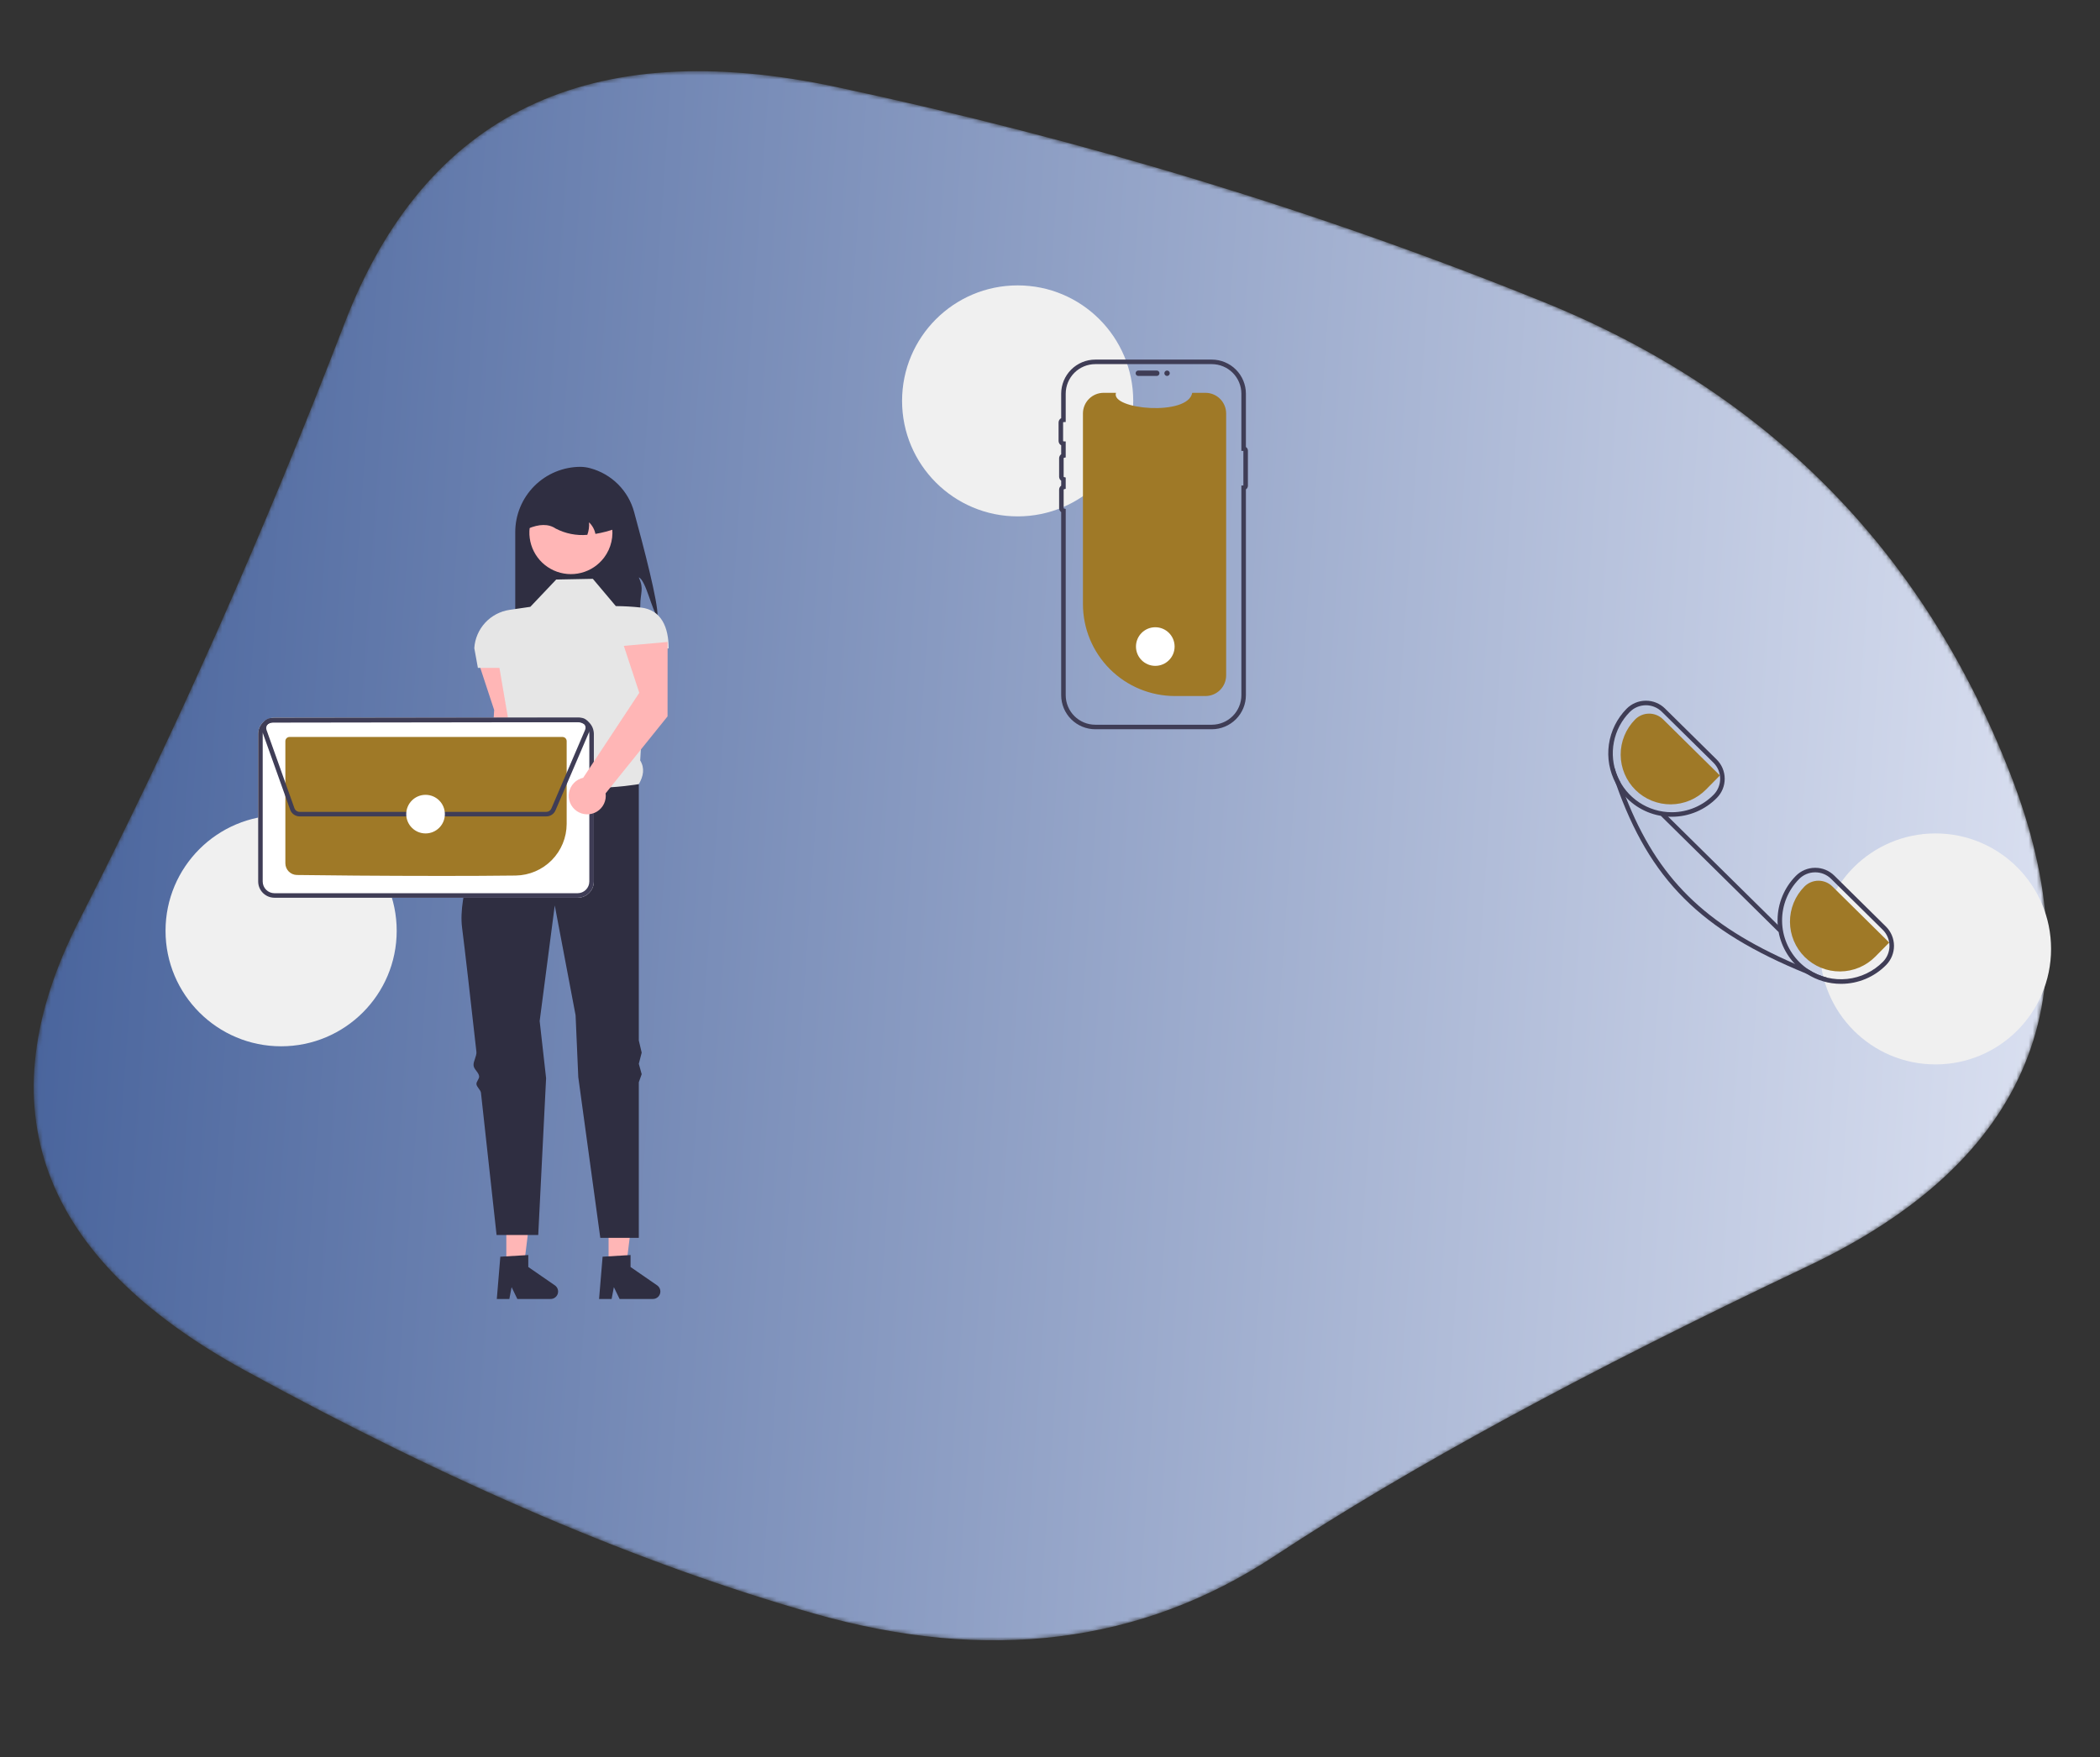 <svg width="515" height="431" viewBox="0 0 515 431" fill="none" xmlns="http://www.w3.org/2000/svg">
<rect x="0" y="0" width="515" height="431" fill="#333333" stroke="none"/>
<mask id="mask0_288_25" style="mask-type:luminance" maskUnits="userSpaceOnUse" x="8" y="17" width="494" height="386">
<path d="M443.272 310.598C388.744 336.454 345.17 360.144 312.551 381.667C279.932 403.191 242.333 407.904 199.752 395.805C157.171 383.707 110.599 363.809 60.036 336.114C9.472 308.418 -4.046 271.593 19.48 225.64C43.006 179.686 64.677 130.914 84.493 79.322C104.309 27.73 144.551 8.41 205.221 21.363C265.891 34.316 323.645 51.879 378.484 74.052C433.323 96.225 471.463 134.729 492.903 189.563C514.344 244.397 497.8 284.742 443.272 310.598Z" fill="white"/>
</mask>
<g mask="url(#mask0_288_25)">
<path d="M443.272 310.598C388.744 336.454 345.17 360.144 312.551 381.667C279.932 403.191 242.333 407.904 199.752 395.805C157.171 383.707 110.599 363.809 60.036 336.114C9.472 308.418 -4.046 271.593 19.48 225.64C43.006 179.686 64.677 130.914 84.493 79.322C104.309 27.73 144.551 8.41 205.221 21.363C265.891 34.316 323.645 51.879 378.484 74.052C433.323 96.225 471.463 134.729 492.903 189.563C514.344 244.397 497.8 284.742 443.272 310.598Z" fill="url(#paint0_linear_288_25)"/>
</g>
<path d="M161.242 151.127C159.854 149.796 158.434 142.372 156.661 141.619C157.986 144.545 157.024 145.32 157.017 148.532C157.034 150.355 156.821 152.174 156.383 153.944H126.358V130.526C126.358 128.421 126.772 126.338 127.578 124.394C128.384 122.449 129.565 120.683 131.054 119.195C132.542 117.707 134.31 116.527 136.255 115.722C138.2 114.916 140.285 114.502 142.391 114.502C143.194 114.518 143.993 114.635 144.767 114.85C147.348 115.546 149.7 116.909 151.588 118.8C153.475 120.692 154.832 123.047 155.522 125.628C157.811 133.989 161.451 147.908 161.242 151.127Z" fill="#2F2E41"/>
<path d="M128.12 179.937L128.135 161.683L117.399 162.642L121.188 174.155L119.414 203.092C118.554 203.285 117.769 203.724 117.154 204.355C116.539 204.986 116.122 205.782 115.952 206.647C115.782 207.511 115.868 208.406 116.198 209.223C116.528 210.04 117.09 210.743 117.813 211.246C118.536 211.75 119.39 212.032 120.271 212.059C121.152 212.085 122.022 211.855 122.775 211.397C123.527 210.938 124.13 210.27 124.509 209.475C124.888 208.68 125.028 207.791 124.911 206.918L128.12 179.937Z" fill="#FFB6B6"/>
<path d="M149.248 310.378L153.585 310.378L155.649 293.657H149.247L149.248 310.378Z" fill="#FFB6B6"/>
<path d="M147.78 308.24L154.636 307.831V310.767L161.155 315.266C161.477 315.488 161.719 315.807 161.847 316.177C161.975 316.547 161.981 316.948 161.864 317.321C161.748 317.694 161.515 318.021 161.2 318.252C160.885 318.484 160.504 318.609 160.112 318.609H151.949L150.542 315.705L149.993 318.609H146.915L147.78 308.24Z" fill="#2F2E41"/>
<path d="M124.169 310.378L128.506 310.378L130.569 293.657H124.168L124.169 310.378Z" fill="#FFB6B6"/>
<path d="M122.7 308.24L129.557 307.831V310.767L136.075 315.266C136.397 315.488 136.64 315.807 136.767 316.177C136.895 316.547 136.901 316.948 136.785 317.321C136.668 317.694 136.435 318.021 136.12 318.252C135.805 318.484 135.424 318.609 135.033 318.609H126.87L125.463 315.705L124.913 318.609H121.835L122.7 308.24Z" fill="#2F2E41"/>
<path d="M145.386 141.971L136.4 142.147L130.058 148.838L124.973 149.583C122.673 149.921 120.558 151.037 118.982 152.745C117.406 154.453 116.465 156.65 116.315 158.969L117.196 163.805H122.482L125.54 181.748C124.351 184.776 124.27 187.166 126.71 188.104L134.286 202.367L156.661 192.33C157.796 190.381 158.16 188.422 157 186.518L158.599 159.051H163.978C163.978 153.914 162.239 149.583 157.131 149.011C155.102 148.792 153.064 148.675 151.024 148.662L145.386 141.971Z" fill="#E6E6E6"/>
<path d="M156.661 192.33C156.661 192.33 134.815 196.204 126.71 188.104C126.71 188.104 125.887 189.501 124.648 191.816C124.291 192.482 123.602 192.933 123.187 193.739C122.809 194.472 121.836 195.373 121.425 196.205C121.093 196.873 121.625 197.747 121.28 198.47C117.13 207.17 112.281 219.443 113.32 227.547C113.991 232.773 115.375 244.934 116.834 257.995C116.948 259.015 116.025 260.326 116.139 261.355C116.247 262.325 117.393 263.012 117.501 263.984C117.572 264.63 116.772 265.288 116.844 265.933C116.922 266.64 117.872 267.334 117.95 268.038C119.948 286.073 121.777 302.91 121.777 302.91H131.996L133.924 264.455L132.348 250.438L136.048 222.088L141.157 249.029L141.815 264.191L147.214 303.615H156.661V265.45L157.366 263.468L156.661 260.925L157.366 258.185L156.661 255.202V192.33Z" fill="#2F2E41"/>
<path d="M148.144 136.763C146.752 138.611 144.772 139.93 142.53 140.503C140.288 141.076 137.917 140.869 135.809 139.915C133.7 138.962 131.979 137.319 130.93 135.258C129.88 133.197 129.564 130.839 130.034 128.575C130.504 126.31 131.731 124.272 133.514 122.798C135.298 121.324 137.53 120.5 139.844 120.463C142.158 120.426 144.416 121.178 146.245 122.594C148.074 124.011 149.367 126.008 149.909 128.257C149.938 128.379 149.963 128.5 149.987 128.626C150.273 130.035 150.257 131.49 149.939 132.892C149.621 134.295 149.01 135.614 148.144 136.763Z" fill="#FFB6B6"/>
<path d="M146.02 130.955C145.804 129.871 145.257 128.881 144.456 128.12C144.535 129.159 144.391 130.202 144.033 131.181C141.354 131.418 138.663 130.885 136.277 129.645C134.48 128.427 132.193 128.532 129.529 129.645C129.529 128.35 129.784 127.068 130.28 125.871C130.776 124.675 131.502 123.588 132.419 122.672C133.335 121.757 134.423 121.03 135.62 120.535C136.817 120.039 138.1 119.784 139.396 119.785H141.157C143.774 119.785 146.283 120.824 148.133 122.673C149.984 124.522 151.023 127.03 151.024 129.645C149.398 130.228 147.723 130.666 146.02 130.955Z" fill="#2F2E41"/>
<path d="M68.941 256.632C84.595 256.632 97.285 243.95 97.285 228.304C97.285 212.659 84.595 199.976 68.941 199.976C53.286 199.976 40.596 212.659 40.596 228.304C40.596 243.95 53.286 256.632 68.941 256.632Z" fill="#F0F0F0"/>
<path d="M249.567 126.656C265.221 126.656 277.912 113.973 277.912 98.328C277.912 82.683 265.221 70 249.567 70C233.913 70 221.223 82.683 221.223 98.328C221.223 113.973 233.913 126.656 249.567 126.656Z" fill="#F0F0F0"/>
<path d="M474.656 261.076C490.31 261.076 503 248.393 503 232.748C503 217.103 490.31 204.42 474.656 204.42C459.002 204.42 446.312 217.103 446.312 232.748C446.312 248.393 459.002 261.076 474.656 261.076Z" fill="#F0F0F0"/>
<path d="M300.698 101.417V165.653C300.698 166.988 300.172 168.268 299.233 169.217C298.294 170.165 297.018 170.705 295.683 170.719C295.665 170.721 295.646 170.722 295.628 170.721H288.147C282.162 170.721 276.421 168.345 272.189 164.115C267.957 159.885 265.579 154.148 265.579 148.166V101.417C265.579 100.073 266.113 98.784 267.064 97.834C268.015 96.884 269.305 96.35 270.65 96.35H273.681C272.277 100.444 291.335 102.168 292.381 96.35H295.628C296.973 96.35 298.262 96.884 299.213 97.834C300.164 98.784 300.698 100.073 300.698 101.417Z" fill="#9F7927"/>
<path d="M278.499 91.546C278.499 91.37 278.569 91.202 278.694 91.077C278.818 90.953 278.987 90.882 279.164 90.882H283.682C283.858 90.883 284.027 90.953 284.151 91.078C284.275 91.202 284.345 91.371 284.345 91.546C284.345 91.722 284.275 91.891 284.151 92.015C284.027 92.14 283.858 92.21 283.682 92.211H279.164C278.987 92.21 278.818 92.14 278.694 92.016C278.569 91.891 278.499 91.722 278.499 91.546Z" fill="#3F3D56"/>
<path d="M297.18 178.869H268.605C266.388 178.866 264.262 177.985 262.694 176.418C261.127 174.852 260.245 172.727 260.242 170.512V125.608C260.085 125.495 259.958 125.347 259.87 125.175C259.782 125.003 259.736 124.813 259.736 124.62V120.104C259.736 119.911 259.782 119.721 259.87 119.549C259.958 119.377 260.085 119.229 260.242 119.116V117.904C260.085 117.792 259.958 117.643 259.87 117.471C259.782 117.3 259.736 117.109 259.736 116.916V112.4C259.736 112.207 259.782 112.017 259.87 111.845C259.958 111.673 260.085 111.525 260.242 111.412V109.222C260.049 109.118 259.887 108.963 259.774 108.774C259.662 108.585 259.602 108.37 259.603 108.15V103.634C259.602 103.414 259.662 103.198 259.774 103.009C259.887 102.82 260.049 102.666 260.242 102.562V96.559C260.245 94.343 261.127 92.219 262.695 90.652C264.262 89.085 266.388 88.204 268.605 88.202H297.18C299.397 88.204 301.523 89.085 303.091 90.652C304.658 92.219 305.54 94.343 305.543 96.559V109.643C305.693 109.738 305.817 109.868 305.903 110.024C305.99 110.179 306.035 110.354 306.035 110.531V119.142C306.035 119.32 305.99 119.494 305.903 119.65C305.817 119.805 305.693 119.936 305.543 120.03V170.512C305.54 172.727 304.658 174.852 303.091 176.418C301.523 177.985 299.397 178.866 297.18 178.869ZM268.605 89.313C266.682 89.315 264.839 90.079 263.48 91.437C262.121 92.796 261.356 94.638 261.354 96.559V103.507L260.819 103.527C260.792 103.528 260.765 103.54 260.746 103.56C260.726 103.579 260.715 103.606 260.715 103.634V108.15C260.715 108.177 260.726 108.204 260.746 108.224C260.765 108.244 260.792 108.255 260.819 108.256L261.354 108.277V112.192L260.931 112.296C260.908 112.302 260.887 112.315 260.872 112.334C260.857 112.353 260.848 112.376 260.848 112.4V116.916C260.848 116.94 260.857 116.964 260.872 116.982C260.887 117.001 260.908 117.014 260.931 117.02L261.354 117.124V119.896L260.931 120C260.908 120.006 260.887 120.019 260.872 120.038C260.857 120.057 260.848 120.08 260.848 120.104V124.62C260.848 124.644 260.857 124.667 260.872 124.686C260.887 124.705 260.908 124.718 260.931 124.724L261.354 124.828V170.512C261.356 172.433 262.121 174.275 263.48 175.633C264.839 176.992 266.682 177.756 268.605 177.758H297.18C299.103 177.756 300.946 176.992 302.305 175.633C303.664 174.275 304.429 172.433 304.431 170.512V119.079H304.923V110.595H304.431V96.559C304.429 94.638 303.664 92.796 302.305 91.437C300.946 90.079 299.103 89.315 297.18 89.313L268.605 89.313Z" fill="#3F3D56"/>
<path d="M286.207 92.211C286.574 92.211 286.872 91.913 286.872 91.546C286.872 91.18 286.574 90.882 286.207 90.882C285.84 90.882 285.543 91.18 285.543 91.546C285.543 91.913 285.84 92.211 286.207 92.211Z" fill="#3F3D56"/>
<path d="M141.653 220.196H67.298C66.242 220.194 65.23 219.773 64.483 219.027C63.737 218.281 63.316 217.27 63.313 216.214V180.005C63.316 178.949 63.736 177.938 64.483 177.192C65.23 176.446 66.241 176.025 67.297 176.022H141.653C142.709 176.025 143.72 176.445 144.467 177.191C145.214 177.938 145.635 178.949 145.637 180.004V216.214C145.635 217.269 145.214 218.28 144.468 219.027C143.721 219.773 142.709 220.193 141.653 220.196Z" fill="white"/>
<path d="M141.653 220.196H67.298C66.242 220.194 65.23 219.773 64.483 219.027C63.737 218.281 63.316 217.27 63.313 216.214V180.005C63.316 178.949 63.736 177.938 64.483 177.192C65.23 176.446 66.241 176.025 67.297 176.022H141.653C142.709 176.025 143.72 176.445 144.467 177.191C145.214 177.938 145.635 178.949 145.637 180.004V216.214C145.635 217.269 145.214 218.28 144.468 219.027C143.721 219.773 142.709 220.193 141.653 220.196ZM67.298 177.133C66.536 177.135 65.807 177.439 65.268 177.977C64.73 178.515 64.427 179.244 64.424 180.005V216.214C64.427 216.975 64.73 217.704 65.269 218.242C65.807 218.78 66.537 219.083 67.298 219.085H141.652C142.414 219.083 143.143 218.78 143.682 218.242C144.22 217.704 144.524 216.974 144.526 216.213V180.005C144.524 179.244 144.22 178.515 143.682 177.976C143.143 177.438 142.414 177.135 141.652 177.133L67.298 177.133Z" fill="#3F3D56"/>
<path d="M108.461 214.845C93.796 214.845 78.505 214.705 72.8 214.614C72.049 214.599 71.335 214.291 70.808 213.756C70.282 213.221 69.985 212.501 69.982 211.751V181.778C69.983 181.509 70.09 181.251 70.279 181.061C70.469 180.871 70.727 180.763 70.996 180.762H137.953C138.222 180.763 138.479 180.869 138.67 181.059C138.86 181.249 138.967 181.506 138.968 181.775V202.111C138.956 205.431 137.642 208.613 135.309 210.976C132.975 213.338 129.809 214.693 126.487 214.749C121.17 214.818 114.874 214.845 108.461 214.845Z" fill="#9F7927"/>
<path d="M133.978 200.243H73.477C72.97 200.241 72.477 200.084 72.062 199.792C71.648 199.501 71.334 199.089 71.163 198.612L64.315 179.412C64.183 179.042 64.142 178.645 64.195 178.256C64.248 177.866 64.394 177.495 64.62 177.174C64.847 176.852 65.147 176.59 65.496 176.409C65.845 176.227 66.232 176.132 66.626 176.131L142.251 176.026C142.61 176.026 142.966 176.104 143.292 176.256C143.617 176.407 143.906 176.629 144.137 176.904C144.368 177.179 144.536 177.502 144.629 177.849C144.721 178.196 144.737 178.559 144.674 178.913L144.732 178.938L144.515 179.444L144.513 179.449L136.235 198.754C136.046 199.196 135.732 199.573 135.33 199.838C134.929 200.102 134.459 200.243 133.978 200.243ZM142.254 177.137L66.628 177.242C66.412 177.243 66.2 177.295 66.009 177.394C65.818 177.493 65.653 177.637 65.529 177.813C65.405 177.989 65.325 178.192 65.296 178.406C65.267 178.619 65.29 178.836 65.362 179.039L72.209 198.238C72.303 198.499 72.476 198.725 72.703 198.885C72.93 199.045 73.2 199.131 73.478 199.132H133.978C134.241 199.132 134.499 199.055 134.718 198.91C134.938 198.765 135.11 198.559 135.213 198.317L143.491 179.012C143.579 178.807 143.615 178.584 143.595 178.362C143.575 178.141 143.501 177.927 143.378 177.741C143.255 177.556 143.089 177.403 142.892 177.298C142.696 177.192 142.477 177.137 142.254 177.137Z" fill="#3F3D56"/>
<path d="M104.362 204.422C106.979 204.422 109.1 202.302 109.1 199.687C109.1 197.073 106.979 194.953 104.362 194.953C101.746 194.953 99.625 197.073 99.625 199.687C99.625 202.302 101.746 204.422 104.362 204.422Z" fill="white"/>
<path d="M283.321 163.319C285.938 163.319 288.059 161.199 288.059 158.584C288.059 155.969 285.938 153.849 283.321 153.849C280.705 153.849 278.584 155.969 278.584 158.584C278.584 161.199 280.705 163.319 283.321 163.319Z" fill="white"/>
<path d="M462.5 227.26L449.845 214.773C449.229 214.161 448.498 213.676 447.694 213.346C446.89 213.016 446.029 212.848 445.16 212.852H445.116C444.24 212.854 443.374 213.03 442.567 213.37C441.76 213.709 441.028 214.205 440.414 214.829C437.584 217.691 435.975 221.538 435.924 225.561C435.873 229.584 437.385 233.47 440.142 236.403C440.275 236.547 440.414 236.686 440.553 236.825C441.322 237.59 442.172 238.269 443.087 238.852C445.589 240.468 448.506 241.323 451.485 241.313H451.579C453.624 241.306 455.647 240.894 457.531 240.101C459.415 239.308 461.123 238.149 462.556 236.692C463.798 235.432 464.489 233.732 464.479 231.964C464.468 230.196 463.757 228.505 462.5 227.26ZM461.767 235.908C459.417 238.274 456.323 239.758 453.007 240.11C449.69 240.462 446.354 239.661 443.56 237.841C442.76 237.313 442.014 236.708 441.331 236.036C438.604 233.345 437.059 229.681 437.035 225.851C437.011 222.02 438.51 218.338 441.203 215.612C441.715 215.091 442.325 214.677 442.999 214.393C443.673 214.11 444.396 213.964 445.127 213.963H445.16C445.884 213.96 446.601 214.1 447.27 214.374C447.94 214.649 448.548 215.053 449.062 215.562L461.717 228.054C462.764 229.09 463.358 230.499 463.367 231.971C463.377 233.444 462.801 234.86 461.767 235.908Z" fill="#3F3D56"/>
<path d="M420.979 186.279L408.324 173.787C407.078 172.551 405.394 171.86 403.639 171.865H403.6C402.723 171.868 401.856 172.045 401.048 172.386C400.24 172.726 399.507 173.223 398.893 173.848C396.553 176.222 395.037 179.283 394.564 182.581C394.092 185.88 394.69 189.243 396.269 192.178L396.275 192.183C396.926 193.383 397.736 194.491 398.681 195.477C398.787 195.599 398.909 195.721 399.032 195.844C401.938 198.727 405.869 200.34 409.964 200.332H410.064C412.108 200.323 414.131 199.91 416.015 199.116C417.899 198.321 419.607 197.162 421.04 195.705C421.655 195.082 422.142 194.344 422.472 193.533C422.802 192.722 422.969 191.854 422.963 190.979C422.957 190.104 422.779 189.238 422.439 188.432C422.098 187.625 421.602 186.894 420.979 186.279ZM420.245 194.927C418.915 196.28 417.33 197.355 415.581 198.092C413.833 198.829 411.956 199.213 410.058 199.221H409.964C407.114 199.22 404.328 198.376 401.956 196.797C399.585 195.218 397.733 192.973 396.635 190.345C395.537 187.716 395.241 184.822 395.784 182.026C396.327 179.23 397.685 176.657 399.687 174.631C400.723 173.584 402.133 172.991 403.606 172.981C405.08 172.972 406.497 173.547 407.546 174.581L420.201 187.067C421.248 188.105 421.84 189.515 421.849 190.988C421.857 192.461 421.281 193.878 420.245 194.927Z" fill="#3F3D56"/>
<path d="M463.31 231.186L449.358 217.414C448.443 216.513 447.208 216.011 445.924 216.019C444.639 216.027 443.411 216.544 442.507 217.457C441.377 218.598 440.482 219.951 439.875 221.438C439.269 222.925 438.961 224.516 438.97 226.122C438.979 227.728 439.305 229.317 439.928 230.797C440.552 232.276 441.462 233.619 442.605 234.748C443.748 235.876 445.103 236.768 446.591 237.373C448.079 237.978 449.673 238.284 451.279 238.273C452.886 238.262 454.475 237.935 455.955 237.31C457.435 236.685 458.778 235.774 459.906 234.631L463.31 231.186Z" fill="#9F7927"/>
<path d="M421.79 190.202L407.839 176.43C406.924 175.529 405.689 175.028 404.404 175.036C403.12 175.044 401.891 175.561 400.987 176.473C399.857 177.614 398.963 178.967 398.356 180.454C397.749 181.941 397.441 183.533 397.45 185.139C397.459 186.745 397.785 188.333 398.409 189.813C399.033 191.293 399.942 192.635 401.085 193.764C402.228 194.892 403.583 195.785 405.071 196.39C406.56 196.994 408.153 197.3 409.76 197.289C411.367 197.279 412.956 196.951 414.436 196.326C415.916 195.701 417.258 194.791 418.386 193.647L421.79 190.202Z" fill="#9F7927"/>
<path d="M447.979 239.763L447.645 240.641C446.078 240.047 444.559 239.45 443.088 238.852C417.033 228.227 404.595 215.79 396.275 192.183L396.27 192.178C395.875 191.067 395.492 189.93 395.119 188.767L395.997 188.484C396.291 189.602 396.72 190.68 397.276 191.694C397.731 192.989 398.2 194.249 398.682 195.477C406.501 215.401 418.034 226.788 440.142 236.403C441.254 236.886 442.393 237.366 443.56 237.841C444.916 238.724 446.409 239.373 447.979 239.763Z" fill="#3F3D56"/>
<path d="M408.092 199.32L407.311 200.111L436.176 228.605L436.958 227.814L408.092 199.32Z" fill="#3F3D56"/>
<path d="M163.709 175.711L163.724 157.457L152.988 158.416L156.777 169.929L143.023 190.766C142.163 190.959 141.377 191.398 140.763 192.029C140.148 192.66 139.73 193.457 139.56 194.321C139.39 195.186 139.476 196.081 139.806 196.897C140.137 197.714 140.698 198.417 141.421 198.921C142.145 199.424 142.999 199.706 143.88 199.733C144.761 199.76 145.631 199.53 146.383 199.071C147.136 198.612 147.738 197.944 148.117 197.149C148.497 196.354 148.636 195.465 148.519 194.592L163.709 175.711Z" fill="#FFB6B6"/>
<defs>
<linearGradient id="paint0_linear_288_25" x1="26.741" y1="0.517" x2="516.028" y2="34.767" gradientUnits="userSpaceOnUse">
<stop stop-color="#4A659D"/>
<stop offset="1" stop-color="#D9DFF0"/>
</linearGradient>
</defs>
</svg>
